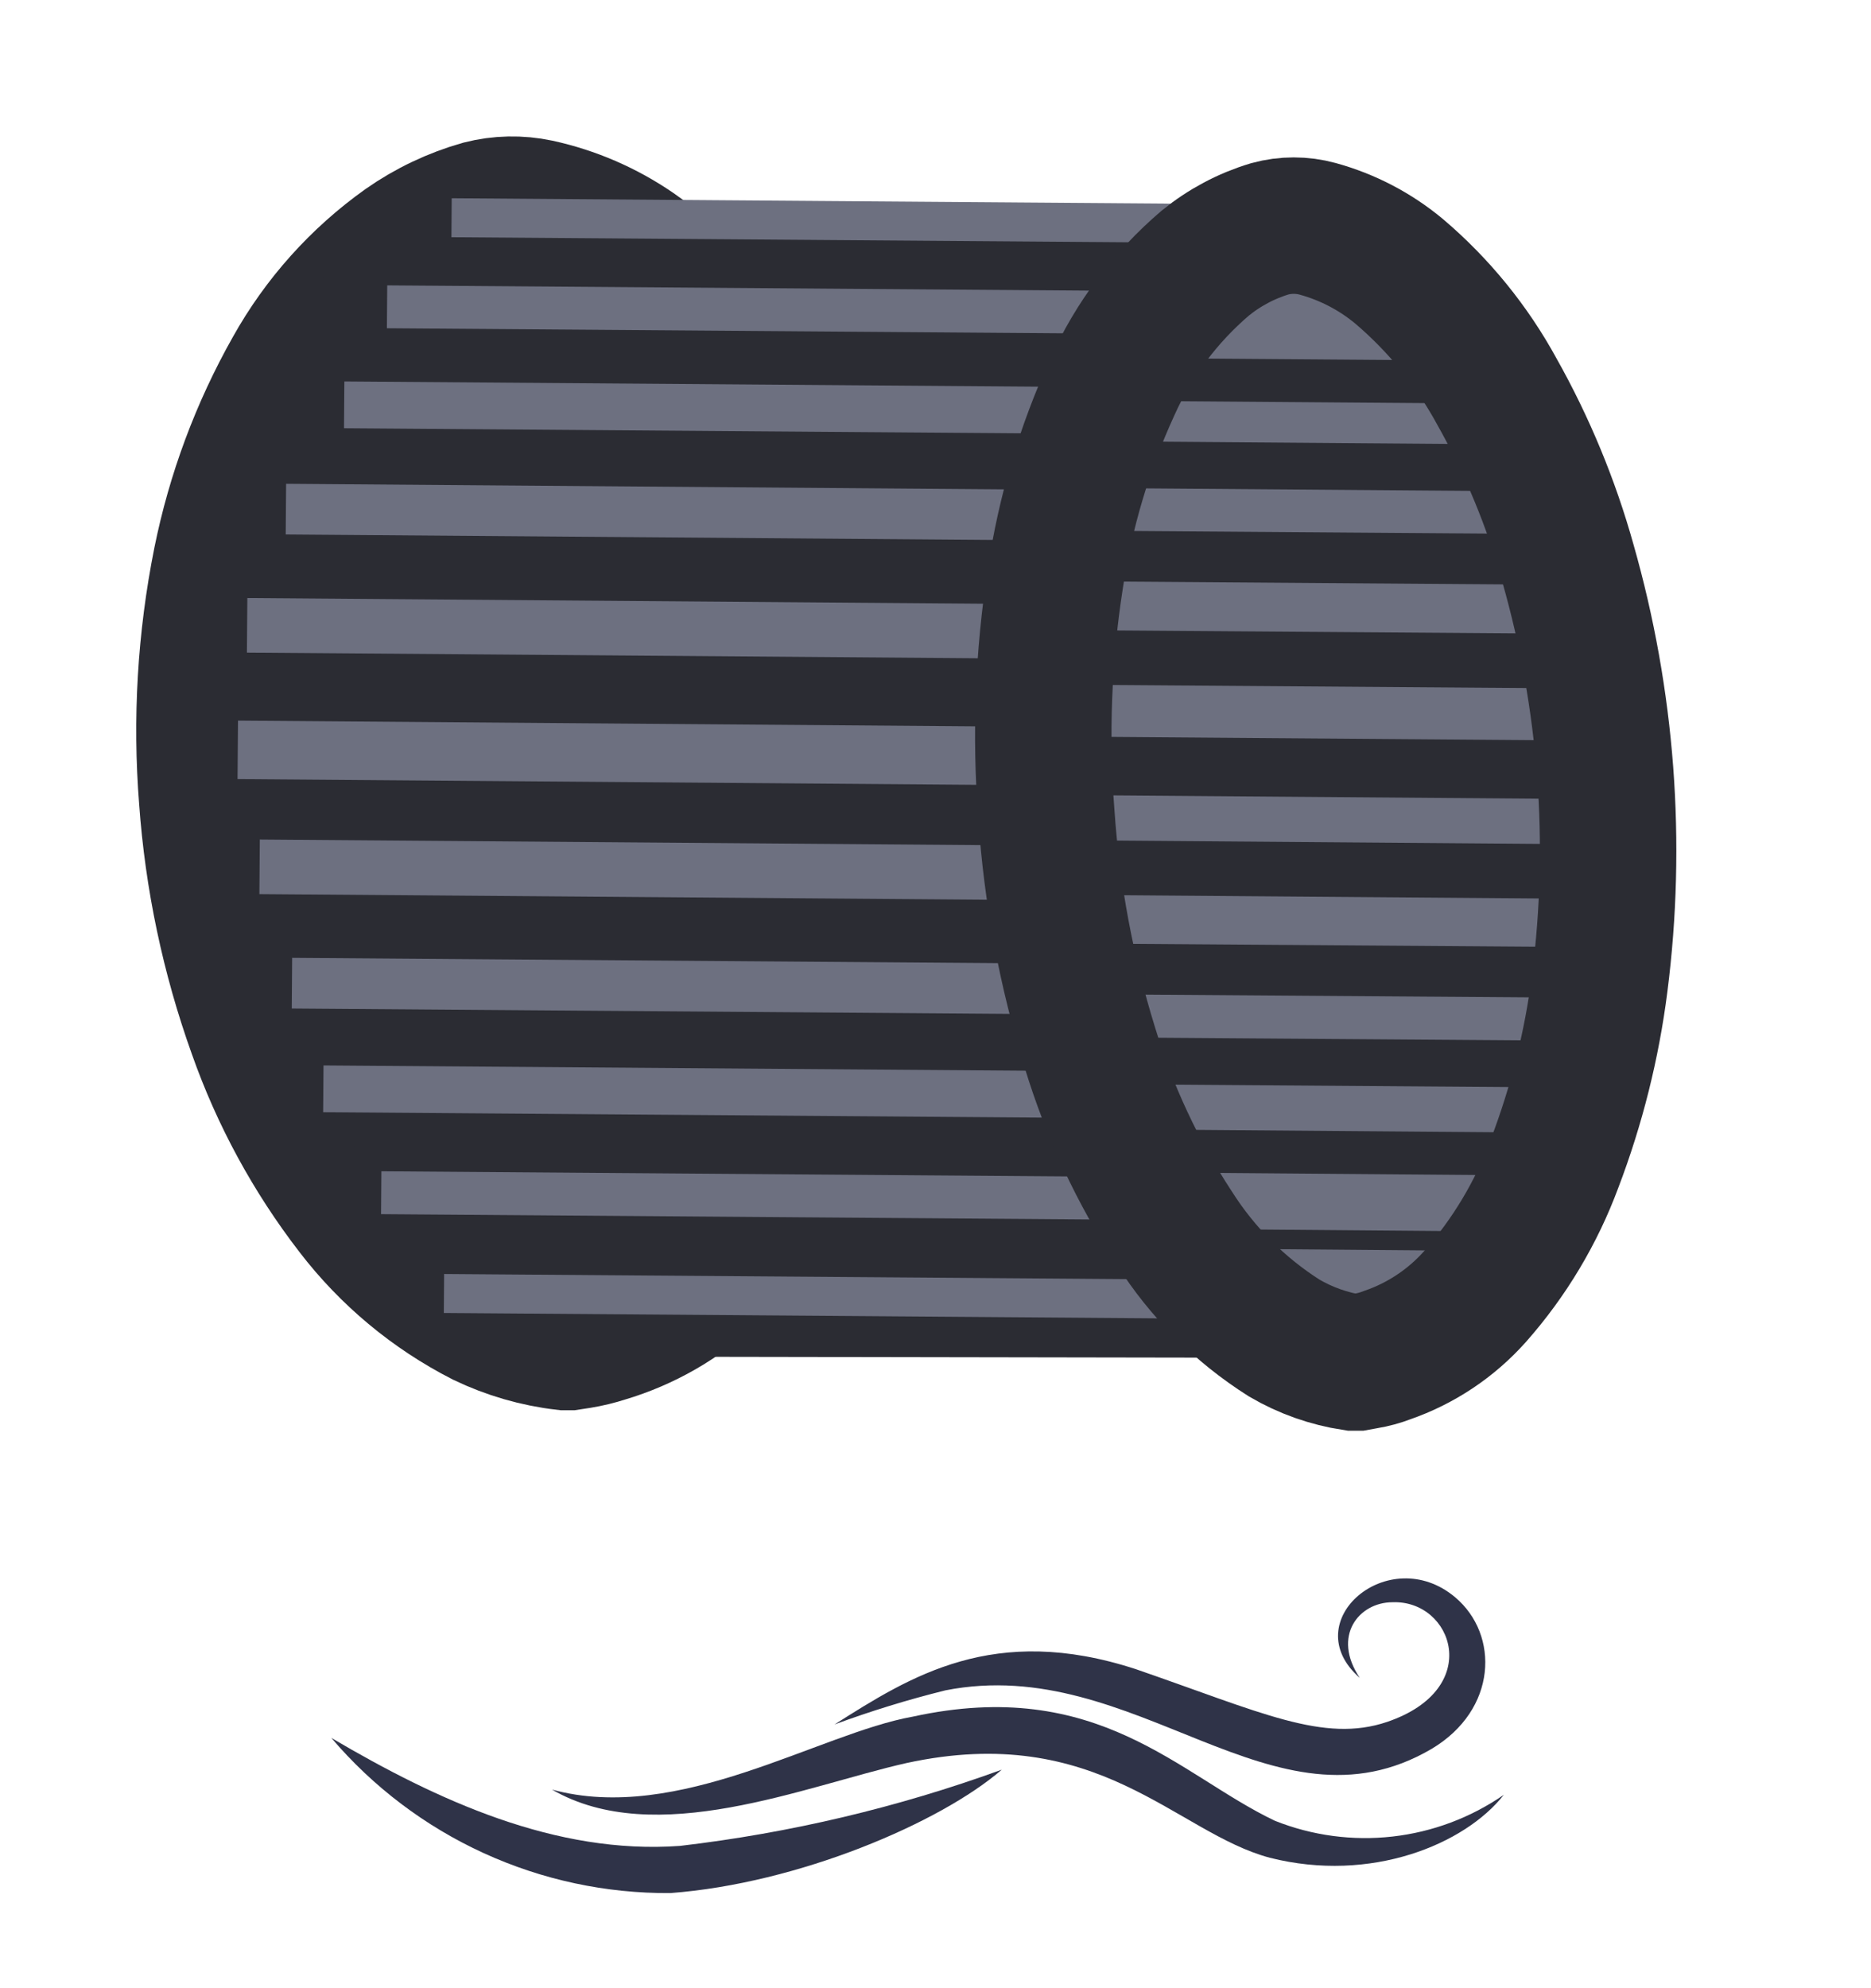 <svg width="96" height="102" viewBox="0 0 96 102" fill="none" xmlns="http://www.w3.org/2000/svg">
<g filter="url(#filter0_d_1007_10370)">
<path d="M45.08 34.83C45.356 38.456 45.192 42.103 44.59 45.69C44.059 48.91 43.09 52.042 41.71 55C40.515 57.592 38.835 59.93 36.76 61.89C35.223 63.328 33.375 64.392 31.36 65C30.928 65.137 30.487 65.244 30.04 65.32L29.53 65.4H29.28C27.829 65.24 26.415 64.834 25.1 64.2C22.497 62.873 20.225 60.98 18.45 58.66C16.304 55.879 14.617 52.773 13.45 49.46C12.063 45.602 11.219 41.57 10.94 37.48C10.62 33.413 10.862 29.321 11.66 25.32C12.333 21.866 13.551 18.541 15.27 15.47C16.671 12.911 18.629 10.7 21 9C22.221 8.181 23.574 7.579 25 7.22C25.959 6.975 26.962 6.955 27.93 7.16C29.708 7.541 31.393 8.268 32.89 9.3C35.227 10.931 37.23 12.995 38.79 15.38C40.587 18.098 42.004 21.048 43 24.15C44.117 27.614 44.815 31.2 45.08 34.83Z" fill="#2B2C33"/>
<path d="M44.77 34.31C45.046 37.937 44.882 41.583 44.28 45.17C43.748 48.387 42.779 51.516 41.4 54.47C40.205 57.062 38.525 59.4 36.45 61.36C34.917 62.794 33.072 63.852 31.06 64.45C30.629 64.59 30.187 64.697 29.74 64.77L29.22 64.85H28.97C27.519 64.682 26.107 64.273 24.79 63.64C22.189 62.311 19.917 60.418 18.14 58.1C15.994 55.319 14.306 52.213 13.14 48.9C11.765 45.066 10.921 41.062 10.63 37C10.306 32.92 10.548 28.814 11.35 24.8C12.044 21.362 13.275 18.054 15 15C16.422 12.452 18.393 10.252 20.77 8.56C21.96 7.726 23.282 7.097 24.68 6.7C25.639 6.455 26.642 6.435 27.61 6.64C29.383 7.026 31.064 7.753 32.56 8.78C34.898 10.411 36.9 12.475 38.46 14.86C40.261 17.581 41.681 20.535 42.68 23.64C43.8 27.101 44.502 30.683 44.77 34.31Z" fill="#6D7080" stroke="#2B2C33" stroke-width="7" stroke-miterlimit="10"/>
<path d="M17.01 8.02L69.16 7.43L72.61 65.67L25.5 65.59L10.13 42.94L17.01 8.02Z" fill="#2B2C33"/>
<path d="M23.17 7.17L63.08 7.47" stroke="#6D7080" stroke-width="2" stroke-miterlimit="10"/>
<path d="M19.86 11.74L59.76 12.04" stroke="#6D7080" stroke-width="2.2" stroke-miterlimit="10"/>
<path d="M17.66 16.77L57.56 17.07" stroke="#6D7080" stroke-width="2.4" stroke-miterlimit="10"/>
<path d="M14.67 22.12L54.58 22.43" stroke="#6D7080" stroke-width="2.6" stroke-miterlimit="10"/>
<path d="M12.68 28.08L52.58 28.39" stroke="#6D7080" stroke-width="2.8" stroke-miterlimit="10"/>
<path d="M12.2 34.47L52.11 34.78" stroke="#6D7080" stroke-width="3" stroke-miterlimit="10"/>
<path d="M13.32 40.47L53.23 40.78" stroke="#6D7080" stroke-width="2.8" stroke-miterlimit="10"/>
<path d="M14.98 46.44L54.88 46.74" stroke="#6D7080" stroke-width="2.6" stroke-miterlimit="10"/>
<path d="M16.59 51.86L56.5 52.16" stroke="#6D7080" stroke-width="2.4" stroke-miterlimit="10"/>
<path d="M19.56 57.19L59.46 57.49" stroke="#6D7080" stroke-width="2.2" stroke-miterlimit="10"/>
<path d="M22.78 62.36L62.68 62.66" stroke="#6D7080" stroke-width="2" stroke-miterlimit="10"/>
<path d="M82.36 35.6C82.632 39.214 82.539 42.845 82.08 46.44C81.677 49.608 80.898 52.716 79.76 55.7C78.832 58.205 77.449 60.518 75.68 62.52C74.461 63.888 72.912 64.921 71.18 65.52C70.825 65.658 70.456 65.759 70.08 65.82L69.64 65.9H69.43C68.185 65.709 66.987 65.285 65.9 64.65C63.622 63.208 61.692 61.278 60.25 59C58.375 56.134 56.917 53.016 55.92 49.74C54.716 45.86 53.968 41.853 53.69 37.8C53.373 33.752 53.527 29.682 54.15 25.67C54.658 22.279 55.641 18.977 57.07 15.86C58.17 13.413 59.799 11.241 61.84 9.5C62.818 8.703 63.942 8.105 65.15 7.74C65.955 7.52 66.805 7.52 67.61 7.74C69.147 8.162 70.576 8.908 71.8 9.93C73.829 11.657 75.524 13.741 76.8 16.08C78.367 18.863 79.592 21.824 80.45 24.9C81.446 28.393 82.086 31.978 82.36 35.6Z" fill="#6D7080" stroke="#2B2C33" stroke-width="7" stroke-miterlimit="10"/>
<path d="M67.72 7.59H67.75L71.11 7.62" stroke="#2B2C33" stroke-miterlimit="10"/>
<path d="M75.49 15.6L59.78 15.48" stroke="#2B2C33" stroke-width="2.2" stroke-miterlimit="10"/>
<path d="M78.82 20.01L56.84 19.84" stroke="#2B2C33" stroke-width="2.4" stroke-miterlimit="10"/>
<path d="M81.06 24.71L55 24.52" stroke="#2B2C33" stroke-width="2.6" stroke-miterlimit="10"/>
<path d="M82.6 29.93L53.9 29.72" stroke="#2B2C33" stroke-width="2.8" stroke-miterlimit="10"/>
<path d="M84 35.52L83.42 35.51L53.58 35.28" fill="#DADDEA"/>
<path d="M84 35.52L83.42 35.51L53.58 35.28" stroke="#2B2C33" stroke-width="3" stroke-miterlimit="10"/>
<path d="M83.47 40.73L53.97 40.5" stroke="#2B2C33" stroke-width="2.8" stroke-miterlimit="10"/>
<path d="M82.83 45.9L55.04 45.7" stroke="#2B2C33" stroke-width="2.6" stroke-miterlimit="10"/>
<path d="M81.52 50.6L56.73 50.42" stroke="#2B2C33" stroke-width="2.4" stroke-miterlimit="10"/>
<path d="M79.34 55.21L59.33 55.05" stroke="#2B2C33" stroke-width="2.2" stroke-miterlimit="10"/>
<path d="M63.57 59.57L75.52 59.67H75.53" fill="#DADDEA"/>
<path d="M63.57 59.57L75.52 59.67H75.53" stroke="#2B2C33" stroke-miterlimit="10"/>
<path d="M28.32 87.81C34.82 89.59 42.01 84.93 46.83 84.07C56.34 81.99 60.5 87.07 65.41 89.41C67.326 90.174 69.402 90.452 71.452 90.22C73.502 89.988 75.463 89.253 77.16 88.08C75.16 90.62 70.35 92.62 65.16 91.31C60.33 90.03 56.36 84.31 46.51 86.45C41.28 87.63 33.64 90.89 28.32 87.81Z" fill="#2F3348"/>
<path d="M17 85.16C22.47 88.38 28.52 91.16 34.89 90.7C40.526 90.041 46.067 88.729 51.4 86.79C48.26 89.51 40.96 92.63 34.4 93.12C31.094 93.145 27.823 92.445 24.817 91.07C21.811 89.694 19.143 87.677 17 85.16Z" fill="#2F3348"/>
<path d="M42.82 84.47C46.72 82 51 79.26 58.27 81.63C64.71 83.85 67.91 85.44 71.17 84.34C76.17 82.64 74.53 78.08 71.45 78.2C69.73 78.2 68.32 79.93 69.77 82.08C66.45 79.19 71.27 75.08 74.67 77.95C76.94 79.87 76.83 83.71 73.46 85.72C65.31 90.51 58.31 80.79 48.51 82.72C46.582 83.198 44.683 83.782 42.82 84.47Z" fill="#2F3348"/>
</g>
<defs>
<filter id="filter0_d_1007_10370" x="-4" y="0" width="103.636" height="108" filterUnits="userSpaceOnUse" color-interpolation-filters="sRGB">
<feFlood flood-opacity="0" result="BackgroundImageFix"/>
<feColorMatrix in="SourceAlpha" type="matrix" values="0 0 0 0 0 0 0 0 0 0 0 0 0 0 0 0 0 0 127 0" result="hardAlpha"/>
<feOffset dy="4"/>
<feGaussianBlur stdDeviation="2"/>
<feComposite in2="hardAlpha" operator="out"/>
<feColorMatrix type="matrix" values="0 0 0 0 0 0 0 0 0 0 0 0 0 0 0 0 0 0 0.25 0"/>
<feBlend mode="normal" in2="BackgroundImageFix" result="effect1_dropShadow_1007_10370"/>
<feBlend mode="normal" in="SourceGraphic" in2="effect1_dropShadow_1007_10370" result="shape"/>
</filter>
</defs>
</svg>
